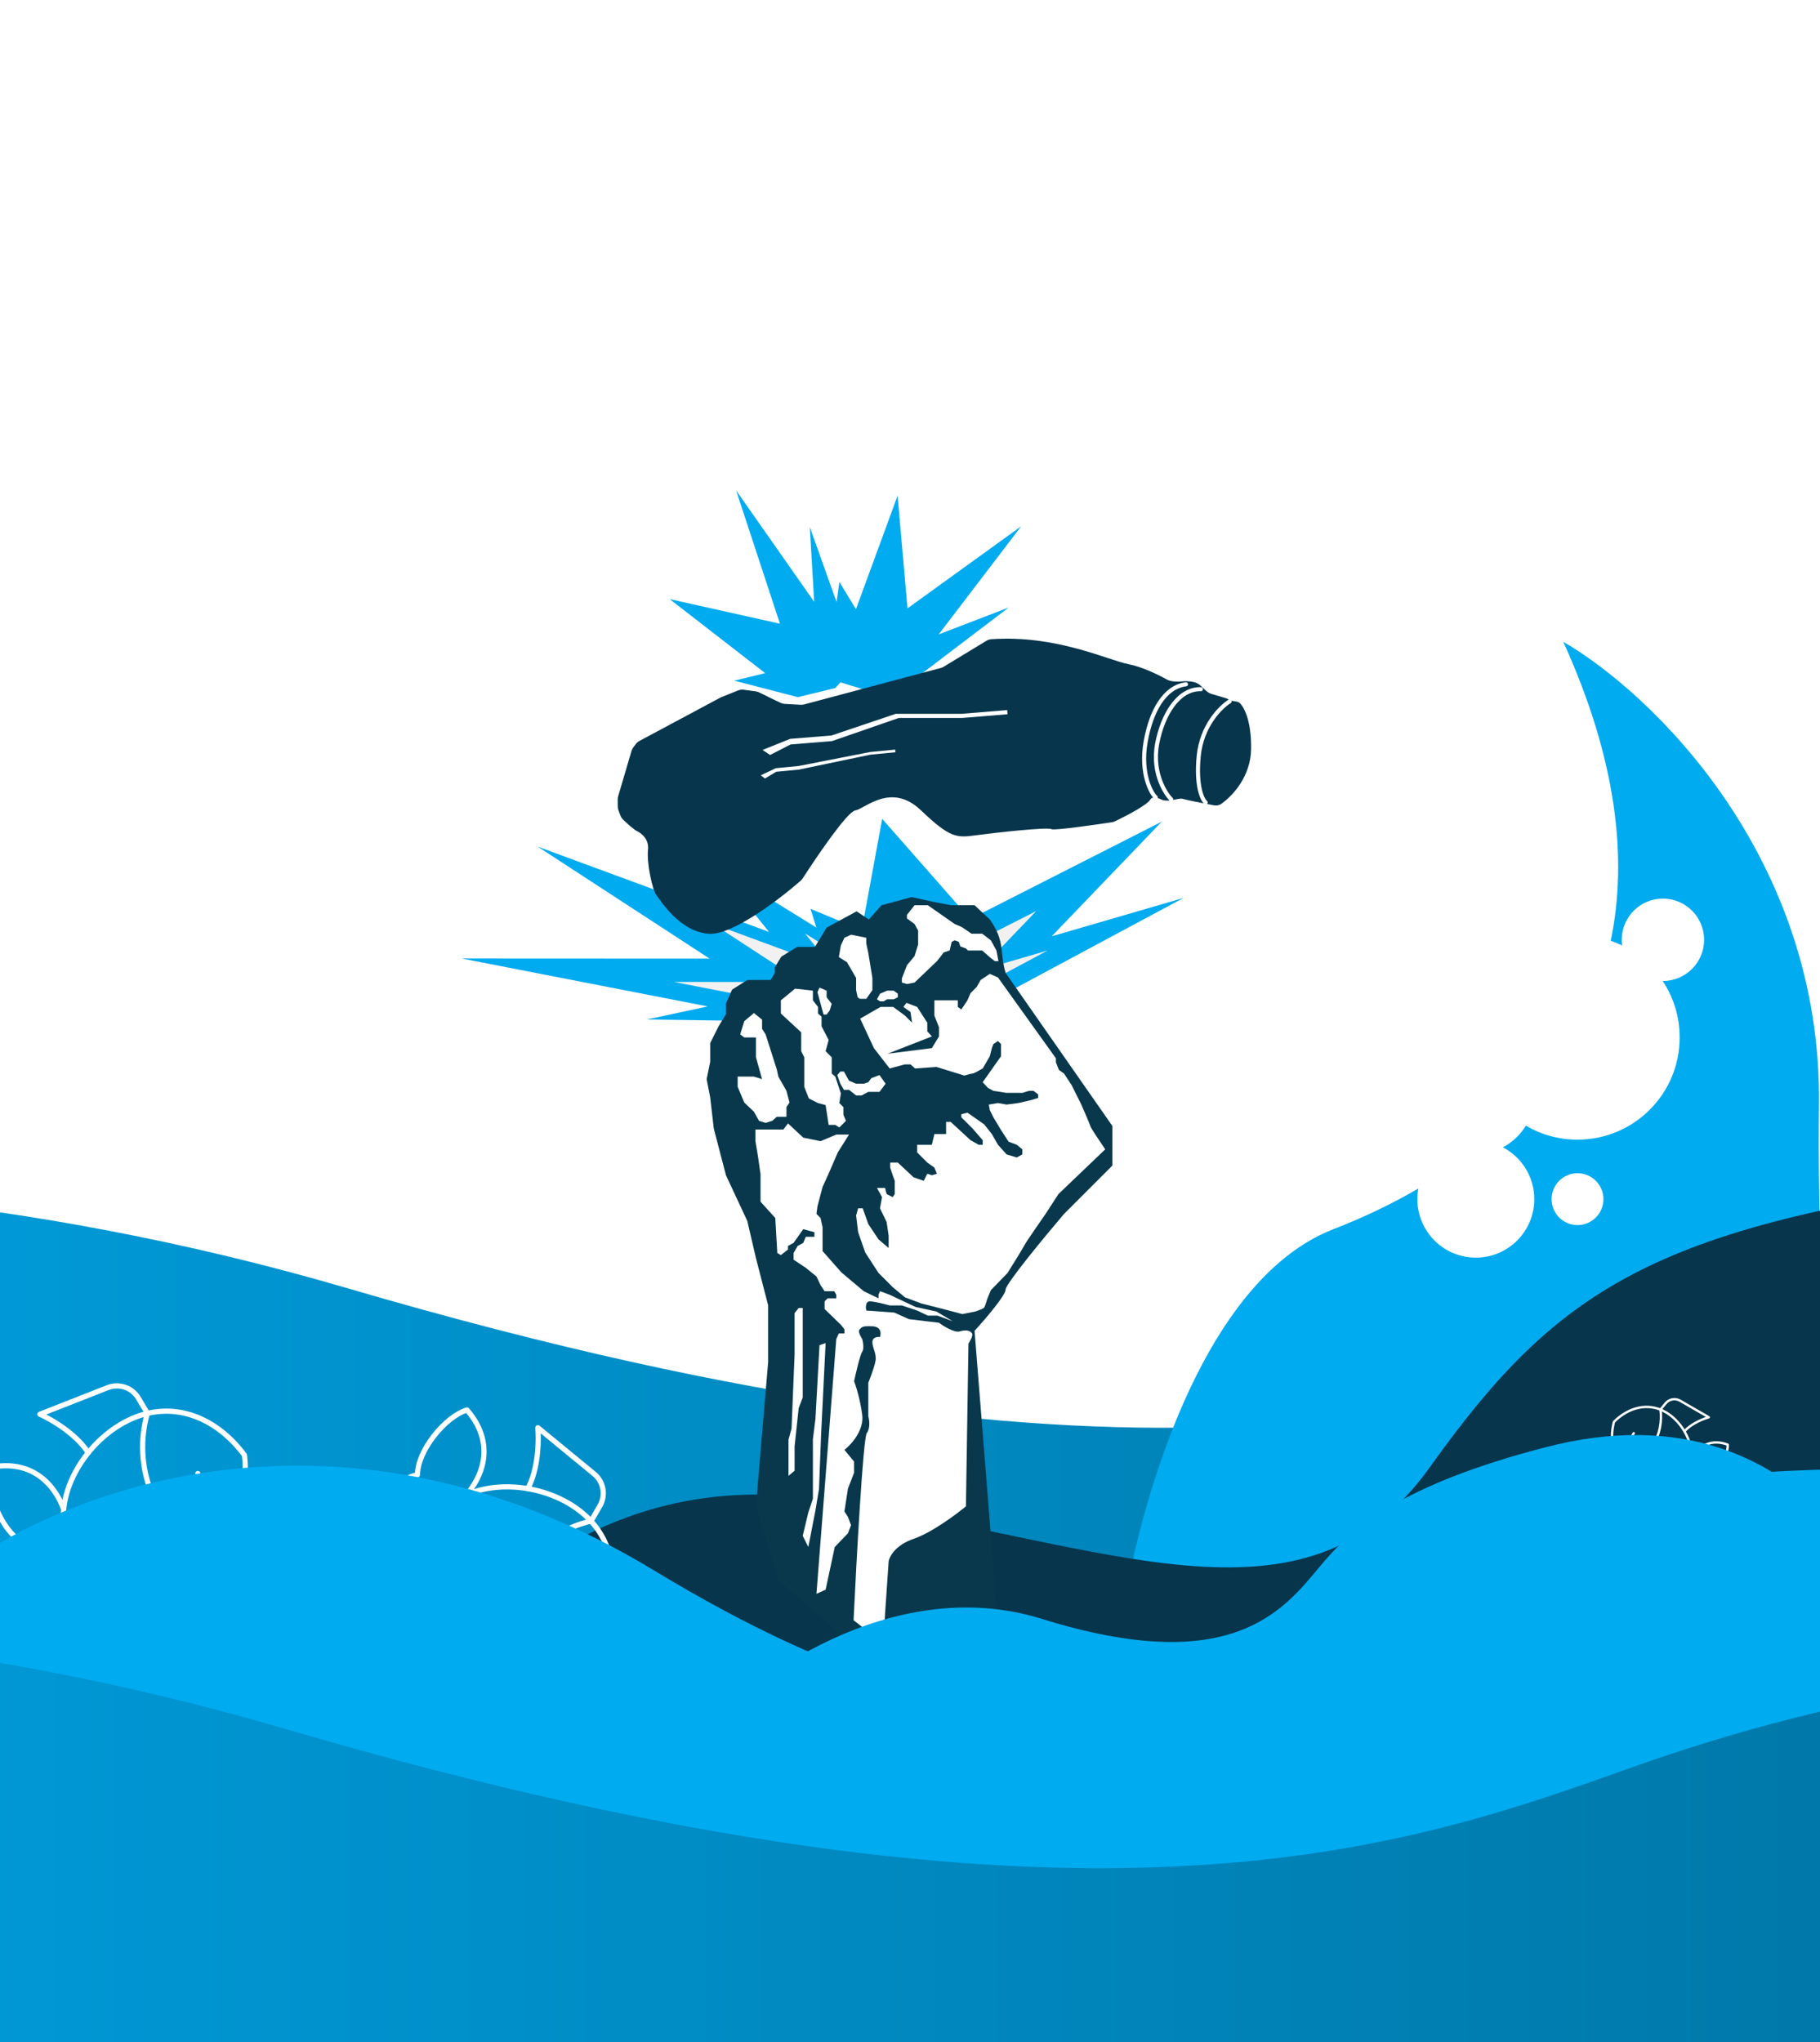 <svg width="1790" height="2008" viewBox="0 0 1790 2008" fill="none" xmlns="http://www.w3.org/2000/svg">
<g clip-path="url(#clip0_428_2)">
<g filter="url(#filter0_d_428_2)">
<path d="M342.83 1278.89C-293.083 1092.55 -864.687 1201.25 -1071 1278.89V1759.75L2881.72 1810C3100.8 1598.68 3397.57 1176.61 2832.04 1178.86C2125.12 1181.68 1854.99 1250.2 1667.65 1316.45C1449.97 1393.44 1137.72 1511.81 342.83 1278.89Z" fill="url(#paint0_linear_428_2)"/>
</g>
<path d="M636.131 1002.35L778.09 1004.45L850.43 988.946L884.391 962.37L703.384 850.381L756.313 916.222L528.83 832.389L697.937 942.518L454.117 942.407L696.083 989.503L636.131 1002.35Z" fill="#00ABF0"/>
<path d="M797.131 893.526L824.85 981.742L913.36 984.649L975.766 983.777L1164.13 882.789L1034.35 920.569L1142.61 807.84L954.205 903.56L867.662 805.105L847.483 914.524L797.131 893.526Z" fill="#00ABF0"/>
<path d="M756.907 996.457L830.419 997.543L867.879 989.514L885.465 975.751L791.733 917.759L819.141 951.854L701.342 908.442L788.912 965.471L662.653 965.414L787.952 989.802L756.907 996.457Z" fill="#F1F1F1"/>
<path d="M840.279 940.101L854.633 985.783L900.466 987.288L932.783 986.837L1030.32 934.541L963.118 954.105L1019.18 895.73L921.618 945.297L876.802 894.314L866.353 950.975L840.279 940.101Z" fill="#F1F1F1"/>
<g filter="url(#filter1_d_428_2)">
<path fill-rule="evenodd" clip-rule="evenodd" d="M1101 1609C1103.83 1557 1158.7 1263.7 1311.5 1204.5C1339.84 1193.52 1368.01 1180.25 1394.95 1164.54C1394.33 1167.93 1394 1171.43 1394 1175C1394 1206.76 1419.74 1232.5 1451.5 1232.5C1483.26 1232.5 1509 1206.76 1509 1175C1509 1152.83 1496.46 1133.6 1478.08 1124C1487.43 1119.12 1495.27 1111.74 1500.72 1102.75C1515.62 1111.49 1532.97 1116.5 1551.5 1116.5C1607 1116.5 1652 1071.5 1652 1016C1652 995.483 1645.85 976.403 1635.3 960.5C1635.37 960.5 1635.43 960.5 1635.5 960.5C1657.87 960.5 1676 942.368 1676 920C1676 897.632 1657.87 879.5 1635.5 879.5C1613.13 879.5 1595 897.632 1595 920C1595 921.886 1595.13 923.742 1595.38 925.559C1591.77 923.804 1588.04 922.259 1584.2 920.94C1600.96 840.404 1590.28 743.082 1537.5 627C1622.67 676.333 1792.2 836.6 1789 1083C1787.63 1188.35 1792.73 1276.98 1796.76 1346.87C1802.15 1440.45 1805.6 1500.44 1789 1522L1101 1609ZM1526 1175C1526 1160.92 1537.42 1149.5 1551.5 1149.5C1565.58 1149.5 1577 1160.92 1577 1175C1577 1189.08 1565.58 1200.5 1551.5 1200.5C1537.42 1200.5 1526 1189.08 1526 1175Z" fill="#00ABF0"/>
<circle cx="88.5" cy="88.5" r="88.5" transform="matrix(-1 0 0 1 1640 927.5)" fill="white"/>
<circle cx="28.5" cy="28.5" r="28.5" transform="matrix(-1 0 0 1 1664 891.5)" fill="white"/>
<circle cx="44.5" cy="44.5" r="44.5" transform="matrix(-1 0 0 1 1496 1028.5)" fill="white"/>
<circle cx="1551.5" cy="1175" r="24.5" transform="rotate(180 1551.5 1175)" fill="white"/>
<circle cx="1451.5" cy="1175" r="46.5" transform="rotate(180 1451.5 1175)" fill="white"/>
</g>
<g filter="url(#filter2_d_428_2)">
<path d="M803.706 1492.86C574.52 1459.25 433.741 1625.49 392 1712.81V1852L1645.13 1768.62L2123.51 1593.97C2187.47 1440.56 2246.39 1142.79 1970.36 1179.03C1625.32 1224.33 1530.72 1287.36 1406.4 1461.35C1282.08 1635.34 1090.19 1534.88 803.706 1492.86Z" fill="#07354C"/>
</g>
<path d="M958.5 1308.5L989 1691.5L898 1670L765.5 1553.5L743.5 1480.5L755.5 1339V1313.5V1283.5L751.5 1268L743.5 1237L735 1200.5L714 1155.5L702 1109.5L698.5 1079L695 1061L698.5 1044V1025.5L706.5 1009.5L714 997V986.5L720 973L735 963.5H758L762 956.5V951L768.5 940.5L784 931H801.5L813 912L842.5 896L854.5 904L867 890L896.5 882L919.5 887L935.5 890H958.5L973.5 904C989 926 982.947 935.997 989 956.5L1094 1107V1146L1046.5 1193.5C1027.33 1216 989 1262.4 989 1268C989 1273.6 968.667 1297.33 958.5 1308.5Z" fill="#09384C"/>
<path d="M775.5 1415.5V1451L781.5 1446V1422L785.5 1384.5L789.5 1374V1354V1286H785.5L781.5 1291V1331.5L778.5 1404.5L775.5 1415.5Z" fill="white"/>
<path d="M973.5 957.5L981.5 961L1038.5 1040.5V1044.5L1041.5 1052L1046.5 1055.5L1054 1067L1063.5 1086C1066.33 1092.5 1072.1 1105.9 1072.5 1107.5C1072.9 1109.1 1082.33 1123.17 1087 1130L1041 1174L1029 1192.5C1022.17 1202.33 1008.4 1222.3 1008 1223.5C1007.6 1224.7 996.5 1242.67 991 1251.5L974.5 1268.5L971 1277C970.333 1279.33 968.8 1284.3 968 1285.5C967.2 1286.7 961.667 1288.67 959 1289.5L946.5 1292L929.5 1287.5L906 1281.5L890 1275.5L878 1265.5L864 1251.5L851 1231.5L844 1211.5L842 1195L844 1188H848.5L851 1195L854 1203.5L864 1218.5L874 1227V1215L872 1201.5L865.5 1188L867.5 1177L862.5 1168H870.5L872 1174L878 1177L880 1174V1161L878 1155.5L875.5 1148V1143H883L898.5 1157.5L908.5 1161L912 1154L916.5 1155.5L921.5 1154L919 1148L912 1143L902 1133V1125.5H916.5L919 1115H930.5V1103H935L954.5 1121L962.5 1125.5H966.5V1121L956.5 1109.5L945.5 1098.5V1095.5L951.5 1094L958 1098.5L968 1105.5L975.5 1115L981.5 1125.5L990 1135L1000 1138L1005.5 1135V1130L1000 1125.5L992 1122.5L984.5 1111L977 1098.5L973.5 1091.5L972.5 1086L981.5 1084.5L990 1086L1001.5 1084.5L1014.5 1081.5L1021 1079.5V1076L1016.5 1072.5H1012L1005.5 1074.5H997.5H990L977 1072.5L971.5 1069.5L966.5 1064L984.5 1038.5V1026.5L981.5 1023.5L977 1026.5L975.5 1030.5L973.5 1038.5L966.5 1050.5C963.667 1052.17 957.7 1055.5 956.5 1055.5C955.3 1055.5 950.667 1056.83 948.5 1057.5L921 1049L900 1050.5L895.5 1046.5H890L875 1050.5L859.5 1030.5L846 1001.5L866 990H878.5L890 998.5L897 1005.5L895.5 995L888.5 990L891.5 986L902 990L912 1005.5V1014L916.5 1019L873 1036L916.5 1030.5L923.5 1019V1010L919 998.5V992.5V986V983.5H929H942V990L945.5 992.5L951.5 983.5L954.5 976.5L960.5 970.5L964.5 963.5L973.5 957.5Z" fill="white"/>
<path d="M852 982H845.5L843.5 980.5L842 973.5V961.5L833 946L825 941L827 929.5L830.5 922L837 919L852 922V927.5L854 937L858 961.5V973.5L852 982Z" fill="white"/>
<path d="M806 983L804 975.5L806 971L813 974V980.5L818 987L816 993.5L813 997.5H810L806 983Z" fill="white"/>
<path d="M741.5 1058.5L749.5 1061L743.5 1039.5V1020H732L728 1017L732 1004L741.5 996L749.5 1002.5V1011.5L753 1017L764 1051.5L765.5 1058.5L773.5 1072.5L776.5 1084L773.5 1088.5V1098H764L759.5 1102L753 1104L746.5 1102L741.5 1093L732 1084L725.5 1068.5V1058.5H741.5Z" fill="white"/>
<path d="M821.5 1106H815L812 1086.5L804.5 1084.5L795.5 1080L791 1068.5V1039.5L788 1033.5V1015L768 996.5V983.5L782 972L799.5 974V983.5L804.5 990V996.5L808 999.5V1009L815 1022.5L812 1033.5L818 1039.5V1055.5L821.5 1058.5L827 1075L825.5 1084.5L829.5 1088.5V1096L832 1102L825.5 1108.5L821.5 1106Z" fill="white"/>
<path d="M879 974L883 977V980.5L879 982.5H872.5L869 984.5H865.5L862.5 982.5L865.5 977L872.5 974H879Z" fill="white"/>
<path d="M980 934.5L982 945H978.5L974.5 942L966 934.5H952L950 932.5L944.5 930.5L943 926L939 924.5L936 926L934 934.5L928 936.5L925.5 940L921.5 945L899.5 966L892 967.5L887 966V962L892 949L899.5 940L903 928.5V915L899.5 908.5L892 903V899.5L899.5 890H912.5L939 908.5L946 911.5L955.5 918H966L974.5 924.5L980 934.5Z" fill="white"/>
<path d="M871 1065.5L865 1073.5H854L847.5 1077H842L835 1071.5H830L826.5 1065.5L823.5 1057L826.5 1053.5H830L835 1062.5L842 1065.5H849.5L854 1064L857 1060L865 1057L871 1065.5Z" fill="white"/>
<path d="M822.5 1115.5H835L824 1133L814.5 1155L809 1167L804 1186L803 1193.5L807 1197.5L809 1206.5V1230L827.5 1251L849.5 1269.5L864 1276.5V1273L865.5 1269.5L875 1273L900.5 1285L921 1289.5L937 1299L922 1293.5H912.5L902 1288.5L887 1283.5H875C870.333 1282.17 859.9 1279.5 855.5 1279.5C851.1 1279.5 851.333 1285.5 852 1288.5L879.5 1290.5L894 1297L923.5 1300.5C928.167 1304 938.8 1310.6 944 1309C950.5 1307 954.5 1308.5 956 1311C957.2 1313 954.167 1318.5 952.5 1321L950 1481C940.167 1489.17 916.1 1507 898.5 1513C880.9 1519 874.833 1530.17 874 1535L868.5 1615.5L839.5 1593C842.333 1533.67 848.9 1413.8 852.5 1409C856.1 1404.2 855 1396 854 1392.5V1359.5C854 1359.5 859.5 1346 861 1338.5C862.5 1331 858 1325.5 858 1319.5C858 1314.7 863 1314.17 865.5 1314.5C866.667 1311.17 866.8 1304.4 858 1304C847 1303.5 848 1305 845.5 1307C843.5 1308.6 846.333 1314 848 1316.5C848.833 1319.5 850 1326.2 848 1329C846 1331.8 841.833 1349.5 840 1358C841.833 1362.67 846 1375.8 848 1391C850 1406.2 837.167 1420.33 830.5 1425.5L840 1437V1448L834 1463.5L830.5 1486L834 1491.5L837 1499.5L834 1507.5L821 1521L812 1563L803 1567L822.5 1316.5L825 1311H830.5V1307L827.5 1303L811 1287V1279.5L814 1276.5H822.5V1273L820.5 1269.5H811L807 1263.5L803 1255L792.5 1246.5L780.5 1238.5V1232L784.5 1225L790 1222L792.5 1216H801V1211.5L790 1208.5L780.5 1222L775 1225V1228.5L768 1234L764.5 1232L762.5 1197.5L748 1181.5V1174V1154.5L745.5 1137L743 1122V1110.5H770.5L775 1104.5L790 1118.5L807 1122L822.5 1115.5Z" fill="white"/>
<path d="M789.5 1510L795 1521L802 1485L805.5 1464L807.5 1412L812 1320.5L806 1322.5L802 1395L799.5 1415V1448.5V1464V1473.5L795 1487L789.5 1510Z" fill="white"/>
<path d="M614.972 657.997L735.809 689.293L806.736 672.02L850.921 625.236L758.514 366.247L766.865 508.305L618.627 296.877L701.854 549.868L492.341 503.115L673.754 643.681L614.972 657.997Z" fill="white"/>
<path d="M814.754 470.608L788.813 652.699L863.251 675.416L917.385 685.578L1136.26 519.126L1003.39 570.077L1160.05 364.805L944.106 520.692L925.261 306.856L846.188 522.301L814.754 470.608Z" fill="white"/>
<path d="M722.112 669.224L784.686 685.431L821.414 676.486L844.295 652.26L796.443 518.145L800.768 591.708L724.004 482.223L767.102 613.231L658.609 589.021L752.551 661.811L722.112 669.224Z" fill="#00ABF0"/>
<path d="M825.567 572.187L812.133 666.481L850.68 678.245L878.712 683.507L992.056 597.312L923.252 623.696L1004.37 517.399L892.55 598.123L882.791 487.39L841.844 598.956L825.567 572.187Z" fill="#00ABF0"/>
<path d="M637.333 835.385C638.343 825.652 631.723 819.821 627.167 817.506C626.154 816.991 625.149 816.455 624.257 815.752L619.257 811.815L612.978 805.964C611.728 804.799 610.767 803.36 610.17 801.76L608.267 796.657C607.815 795.444 607.58 794.161 607.574 792.867L607.54 785.998C607.534 784.927 607.685 783.862 607.988 782.835L616.575 753.688L621.099 738.335C621.471 737.07 622.069 735.882 622.862 734.828L625.342 731.534C626.303 730.257 627.531 729.205 628.94 728.451L709.101 685.559L725.902 678.833C727.672 678.125 729.595 677.888 731.484 678.147L743.371 679.776C744.54 679.936 745.676 680.283 746.735 680.804L758.339 686.513L767.797 691.026C769.095 691.646 770.503 692.004 771.94 692.082L787.519 692.923C788.673 692.986 789.83 692.866 790.946 692.568L925.198 656.777C926.208 656.508 927.175 656.096 928.069 655.554L970.195 630.003C971.656 629.117 973.315 628.578 975.019 628.46C1038.95 624.035 1089.7 649.108 1110.13 653.07C1122.7 655.507 1137.55 662.537 1147.57 668.057C1152.21 670.612 1158.67 670.256 1163.95 669.839C1166.01 669.675 1168.46 669.708 1171.32 670.057C1174.69 670.467 1177.15 671.436 1178.92 672.641C1183.09 675.481 1186.46 680.769 1191.3 682.196L1205.26 686.31C1206.12 686.564 1206.95 686.923 1207.73 687.379L1208.34 687.741C1209.51 688.429 1210.8 688.895 1212.14 689.114L1215.61 689.681C1217.23 689.946 1218.81 690.54 1219.91 691.763C1224.43 696.81 1230.87 710.408 1230.46 736.478C1230.04 763.427 1212.51 782.283 1201.23 790.298C1199.07 791.831 1196.36 792.26 1193.76 791.762C1183.11 789.722 1166.6 786.467 1162.89 785.374C1162.28 785.193 1161.65 785.148 1161.02 785.214C1154.75 785.867 1147.88 788.713 1142.17 786.059C1137.52 783.903 1133.02 782.974 1131.43 786.009C1128.7 791.197 1107.94 802.073 1096.62 807.489C1095.67 807.946 1094.67 808.249 1093.63 808.407C1084.38 809.803 1037.12 816.834 1034.21 815.224C1030.18 812.993 980.06 818.557 960.533 821.144L960.439 821.156C940.987 823.733 934.976 824.53 905.72 796.655C876.415 768.735 850.924 795.106 841.019 796.879C833.244 798.27 803.954 841.126 789.49 863.585C788.941 864.438 788.306 865.184 787.542 865.853C766.083 884.644 719.706 919.894 696.888 918.087C667.855 915.788 649.359 884.798 645.552 880.027C641.745 875.257 635.916 849.041 637.333 835.385Z" fill="#07354C"/>
<path d="M945.822 701.811L990.581 698.159L990.913 702.232L946.154 705.884L884 705.884L818.346 728.615L777.565 731.944L757.382 742.273L749.97 737.331L777.116 726.433L817.896 723.105L881 701.811L945.822 701.811Z" fill="white"/>
<path d="M855.751 739.38L880.405 737L880.656 739.603L856.002 741.983L785.808 756.641L763.345 758.809L752.372 765.433L748.197 762.281L763.005 755.287L785.468 753.119L855.751 739.38Z" fill="white"/>
<path d="M1209.35 689.6C1200.42 695.136 1181.85 713.606 1178.97 743.198C1176.09 772.79 1182.32 786.06 1185.8 788.997" stroke="white" stroke-width="4" stroke-linecap="round"/>
<path d="M1181.08 677.623C1159.39 676.964 1143.62 701.942 1138.1 731.157C1132.32 761.771 1148.35 782.828 1151.83 785.764" stroke="white" stroke-width="4" stroke-linecap="round"/>
<path d="M1166.44 672.788C1145.25 675.406 1132.02 699.262 1126.74 729.376C1121.22 760.93 1132.61 780.746 1136.74 783.923" stroke="white" stroke-width="4" stroke-linecap="round"/>
<g clip-path="url(#clip1_428_2)">
<path d="M194.55 1448.7L196.8 1454.44M62.593 1500.46C57.807 1456.52 92.272 1409.38 133.122 1393.35C173.971 1377.33 214.089 1395.22 240.447 1430.69C245.279 1474.74 227.98 1515.02 187.131 1531.05C146.282 1547.07 88.997 1536.04 62.593 1500.46Z" stroke="white" stroke-width="5.098" stroke-linecap="round" stroke-linejoin="round"/>
<path d="M198.29 1525.74C175.699 1512.05 158.235 1491.32 148.589 1466.73C138.943 1442.13 137.651 1415.05 144.911 1389.66M62.344 1482.95C50.327 1452.31 24.897 1435.41 -9.921 1442.84C-14.644 1464.55 1.109 1504.71 21.974 1516.39C14.497 1539.18 30.249 1579.34 48.59 1592.01C79.177 1573.79 86.334 1544.1 74.317 1513.47" stroke="white" stroke-width="5.098" stroke-linecap="round" stroke-linejoin="round"/>
<path d="M86.699 1428.25C77.504 1413.58 58.304 1399.4 39.298 1390.44L105.85 1364.33C111.287 1362.18 117.313 1362.02 122.851 1363.9C128.39 1365.78 133.081 1369.56 136.086 1374.58L145.026 1389.61M198.405 1525.7L202.067 1542.8C203.275 1548.52 202.409 1554.49 199.624 1559.63C196.839 1564.77 192.317 1568.76 186.864 1570.87L137.524 1590.22C143.697 1573.26 143.406 1554.62 136.708 1537.85" stroke="white" stroke-width="5.098" stroke-linecap="round" stroke-linejoin="round"/>
</g>
<g clip-path="url(#clip2_428_2)">
<path d="M553.854 1567.64L549.942 1572.4M444.314 1477.68C480.334 1452.08 538.304 1459.17 572.213 1487.02C606.123 1514.87 610.066 1558.62 591.954 1598.93C555.856 1624.63 512.253 1629.17 478.343 1601.32C444.434 1573.47 426.124 1518.08 444.314 1477.68Z" stroke="white" stroke-width="5.098" stroke-linecap="round" stroke-linejoin="round"/>
<path d="M488.416 1608.48C489.349 1582.08 498.936 1556.72 515.701 1536.31C532.465 1515.89 555.477 1501.56 581.191 1495.51M459.481 1468.92C480.367 1443.49 482.721 1413.05 459.251 1386.27C437.992 1392.74 410.613 1426.08 410.595 1449.99C387.05 1454.58 359.672 1487.91 357.558 1510.1C388.381 1527.92 417.787 1519.69 438.673 1494.26" stroke="white" stroke-width="5.098" stroke-linecap="round" stroke-linejoin="round"/>
<path d="M519.113 1463.51C527.431 1448.33 530.449 1424.65 529.005 1403.69L584.251 1449.06C588.784 1452.75 591.856 1457.94 592.918 1463.69C593.98 1469.44 592.962 1475.38 590.047 1480.45L581.286 1495.59M488.511 1608.56L475.369 1620.09C470.962 1623.94 465.332 1626.09 459.484 1626.17C453.636 1626.24 447.951 1624.24 443.445 1620.51L402.487 1586.87C420.309 1583.99 436.444 1574.64 447.813 1560.62" stroke="white" stroke-width="5.098" stroke-linecap="round" stroke-linejoin="round"/>
</g>
<g clip-path="url(#clip3_428_2)">
<path d="M1606.8 1409.11L1605.39 1411.54M1662.66 1441.36C1667.79 1421.92 1655.49 1398.37 1638.2 1388.38C1620.9 1378.4 1601.64 1383.73 1587.37 1397.9C1582.2 1417.39 1587.25 1436.69 1604.54 1446.67C1621.83 1456.66 1648.36 1455.58 1662.66 1441.36Z" stroke="white" stroke-width="2.32" stroke-linecap="round" stroke-linejoin="round"/>
<path d="M1599.88 1443.53C1610.98 1438.9 1620.24 1430.76 1626.25 1420.35C1632.26 1409.94 1634.68 1397.84 1633.14 1385.92M1663.96 1433.5C1671.45 1420.53 1684.04 1414.66 1699.2 1420.36C1699.85 1430.46 1690.03 1447.46 1679.85 1451.29C1681.67 1462.06 1671.85 1479.06 1662.74 1483.51C1650.21 1473.23 1649.01 1459.39 1656.5 1446.42" stroke="white" stroke-width="2.32" stroke-linecap="round" stroke-linejoin="round"/>
<path d="M1656.71 1407.24C1661.85 1401.26 1671.45 1396.18 1680.61 1393.44L1652.44 1377.18C1650.14 1375.84 1647.44 1375.36 1644.82 1375.83C1642.2 1376.3 1639.83 1377.68 1638.14 1379.74L1633.09 1385.89M1599.83 1443.5L1597.02 1450.94C1596.09 1453.44 1596.08 1456.18 1596.98 1458.68C1597.88 1461.19 1599.65 1463.29 1601.96 1464.61L1622.84 1476.67C1621.22 1468.61 1622.62 1460.25 1626.77 1453.16" stroke="white" stroke-width="2.32" stroke-linecap="round" stroke-linejoin="round"/>
</g>
<g filter="url(#filter3_d_428_2)">
<path d="M1024.55 1603.63C875.484 1557.27 731.786 1667.72 698 1711L787.62 1878.62L1869.5 1711C1891.77 1610.61 1784.5 1366.48 1520.5 1434.79C1376.96 1471.93 1329.22 1514.6 1298.09 1552.12C1261.93 1595.7 1210.88 1661.57 1024.55 1603.63Z" fill="#00ABF0"/>
</g>
<g filter="url(#filter4_d_428_2)">
<path d="M643.011 1555.89C335.806 1369.55 59.668 1478.25 -40 1555.89V2036.75L1869.53 2087C1975.37 1875.68 2118.74 1453.61 1845.53 1455.86C1504.03 1458.68 1373.52 1527.2 1283.02 1593.45C1177.86 1670.44 1027.02 1788.81 643.011 1555.89Z" fill="#00ABF0"/>
</g>
<g filter="url(#filter5_d_428_2)">
<path d="M280.83 1711.89C-355.083 1525.55 -926.687 1634.25 -1133 1711.89V2192.75L2819.72 2243C3038.8 2031.68 3335.57 1609.61 2770.04 1611.86C2063.12 1614.68 1792.99 1683.2 1605.65 1749.45C1387.97 1826.44 1075.72 1944.81 280.83 1711.89Z" fill="url(#paint1_linear_428_2)"/>
</g>
<circle cx="164.5" cy="869.5" r="12.5" fill="white"/>
<circle cx="102.5" cy="893.5" r="25.5" fill="white"/>
<circle cx="151.5" cy="948.5" r="14.5" fill="white"/>
<circle cx="76.5" cy="993.5" r="39.5" fill="white"/>
<circle cx="167.5" cy="1043.5" r="28.5" fill="white"/>
</g>
<defs>
<filter id="filter0_d_428_2" x="-1131.6" y="1103.4" width="4350.2" height="755.2" filterUnits="userSpaceOnUse" color-interpolation-filters="sRGB">
<feFlood flood-opacity="0" result="BackgroundImageFix"/>
<feColorMatrix in="SourceAlpha" type="matrix" values="0 0 0 0 0 0 0 0 0 0 0 0 0 0 0 0 0 0 127 0" result="hardAlpha"/>
<feOffset dy="-12"/>
<feGaussianBlur stdDeviation="30.3"/>
<feComposite in2="hardAlpha" operator="out"/>
<feColorMatrix type="matrix" values="0 0 0 0 0 0 0 0 0 0 0 0 0 0 0 0 0 0 0.2 0"/>
<feBlend mode="normal" in2="BackgroundImageFix" result="effect1_dropShadow_428_2"/>
<feBlend mode="normal" in="SourceGraphic" in2="effect1_dropShadow_428_2" result="shape"/>
</filter>
<filter id="filter1_d_428_2" x="1074.6" y="604.6" width="753.007" height="1034.8" filterUnits="userSpaceOnUse" color-interpolation-filters="sRGB">
<feFlood flood-opacity="0" result="BackgroundImageFix"/>
<feColorMatrix in="SourceAlpha" type="matrix" values="0 0 0 0 0 0 0 0 0 0 0 0 0 0 0 0 0 0 127 0" result="hardAlpha"/>
<feOffset dy="4"/>
<feGaussianBlur stdDeviation="13.2"/>
<feComposite in2="hardAlpha" operator="out"/>
<feColorMatrix type="matrix" values="0 0 0 0 0 0 0 0 0 0 0 0 0 0 0 0 0 0 0.25 0"/>
<feBlend mode="normal" in2="BackgroundImageFix" result="effect1_dropShadow_428_2"/>
<feBlend mode="normal" in="SourceGraphic" in2="effect1_dropShadow_428_2" result="shape"/>
</filter>
<filter id="filter2_d_428_2" x="366.8" y="1131.8" width="1835.4" height="726.4" filterUnits="userSpaceOnUse" color-interpolation-filters="sRGB">
<feFlood flood-opacity="0" result="BackgroundImageFix"/>
<feColorMatrix in="SourceAlpha" type="matrix" values="0 0 0 0 0 0 0 0 0 0 0 0 0 0 0 0 0 0 127 0" result="hardAlpha"/>
<feOffset dy="-19"/>
<feGaussianBlur stdDeviation="12.6"/>
<feComposite in2="hardAlpha" operator="out"/>
<feColorMatrix type="matrix" values="0 0 0 0 0 0 0 0 0 0 0 0 0 0 0 0 0 0 0.25 0"/>
<feBlend mode="normal" in2="BackgroundImageFix" result="effect1_dropShadow_428_2"/>
<feBlend mode="normal" in="SourceGraphic" in2="effect1_dropShadow_428_2" result="shape"/>
</filter>
<filter id="filter3_d_428_2" x="637.4" y="1350.3" width="1295.55" height="576.916" filterUnits="userSpaceOnUse" color-interpolation-filters="sRGB">
<feFlood flood-opacity="0" result="BackgroundImageFix"/>
<feColorMatrix in="SourceAlpha" type="matrix" values="0 0 0 0 0 0 0 0 0 0 0 0 0 0 0 0 0 0 127 0" result="hardAlpha"/>
<feOffset dy="-12"/>
<feGaussianBlur stdDeviation="30.3"/>
<feComposite in2="hardAlpha" operator="out"/>
<feColorMatrix type="matrix" values="0 0 0 0 0 0 0 0 0 0 0 0 0 0 0 0 0 0 0.2 0"/>
<feBlend mode="normal" in2="BackgroundImageFix" result="effect1_dropShadow_428_2"/>
<feBlend mode="normal" in="SourceGraphic" in2="effect1_dropShadow_428_2" result="shape"/>
</filter>
<filter id="filter4_d_428_2" x="-100.6" y="1380.4" width="2164.2" height="755.2" filterUnits="userSpaceOnUse" color-interpolation-filters="sRGB">
<feFlood flood-opacity="0" result="BackgroundImageFix"/>
<feColorMatrix in="SourceAlpha" type="matrix" values="0 0 0 0 0 0 0 0 0 0 0 0 0 0 0 0 0 0 127 0" result="hardAlpha"/>
<feOffset dy="-12"/>
<feGaussianBlur stdDeviation="30.3"/>
<feComposite in2="hardAlpha" operator="out"/>
<feColorMatrix type="matrix" values="0 0 0 0 0 0 0 0 0 0 0 0 0 0 0 0 0 0 0.2 0"/>
<feBlend mode="normal" in2="BackgroundImageFix" result="effect1_dropShadow_428_2"/>
<feBlend mode="normal" in="SourceGraphic" in2="effect1_dropShadow_428_2" result="shape"/>
</filter>
<filter id="filter5_d_428_2" x="-1193.6" y="1536.4" width="4350.2" height="755.2" filterUnits="userSpaceOnUse" color-interpolation-filters="sRGB">
<feFlood flood-opacity="0" result="BackgroundImageFix"/>
<feColorMatrix in="SourceAlpha" type="matrix" values="0 0 0 0 0 0 0 0 0 0 0 0 0 0 0 0 0 0 127 0" result="hardAlpha"/>
<feOffset dy="-12"/>
<feGaussianBlur stdDeviation="30.3"/>
<feComposite in2="hardAlpha" operator="out"/>
<feColorMatrix type="matrix" values="0 0 0 0 0 0 0 0 0 0 0 0 0 0 0 0 0 0 0.2 0"/>
<feBlend mode="normal" in2="BackgroundImageFix" result="effect1_dropShadow_428_2"/>
<feBlend mode="normal" in="SourceGraphic" in2="effect1_dropShadow_428_2" result="shape"/>
</filter>
<linearGradient id="paint0_linear_428_2" x1="-1071" y1="1493" x2="3158" y2="1493" gradientUnits="userSpaceOnUse">
<stop stop-color="#00ABF0"/>
<stop offset="1" stop-color="#00628A"/>
</linearGradient>
<linearGradient id="paint1_linear_428_2" x1="-1133" y1="1926" x2="3096" y2="1926" gradientUnits="userSpaceOnUse">
<stop stop-color="#00ABF0"/>
<stop offset="1" stop-color="#00628A"/>
</linearGradient>
<clipPath id="clip0_428_2">
<rect width="1790" height="2008" fill="white"/>
</clipPath>
<clipPath id="clip1_428_2">
<rect width="295.814" height="295.814" fill="white" transform="translate(-66 1392.02) rotate(-21.417)"/>
</clipPath>
<clipPath id="clip2_428_2">
<rect width="295.814" height="295.814" fill="white" transform="translate(476.271 1312.53) rotate(39.395)"/>
</clipPath>
<clipPath id="clip3_428_2">
<rect width="134.611" height="134.611" fill="white" transform="matrix(-0.866 -0.5 -0.5 0.866 1727.88 1401.31)"/>
</clipPath>
</defs>
</svg>
